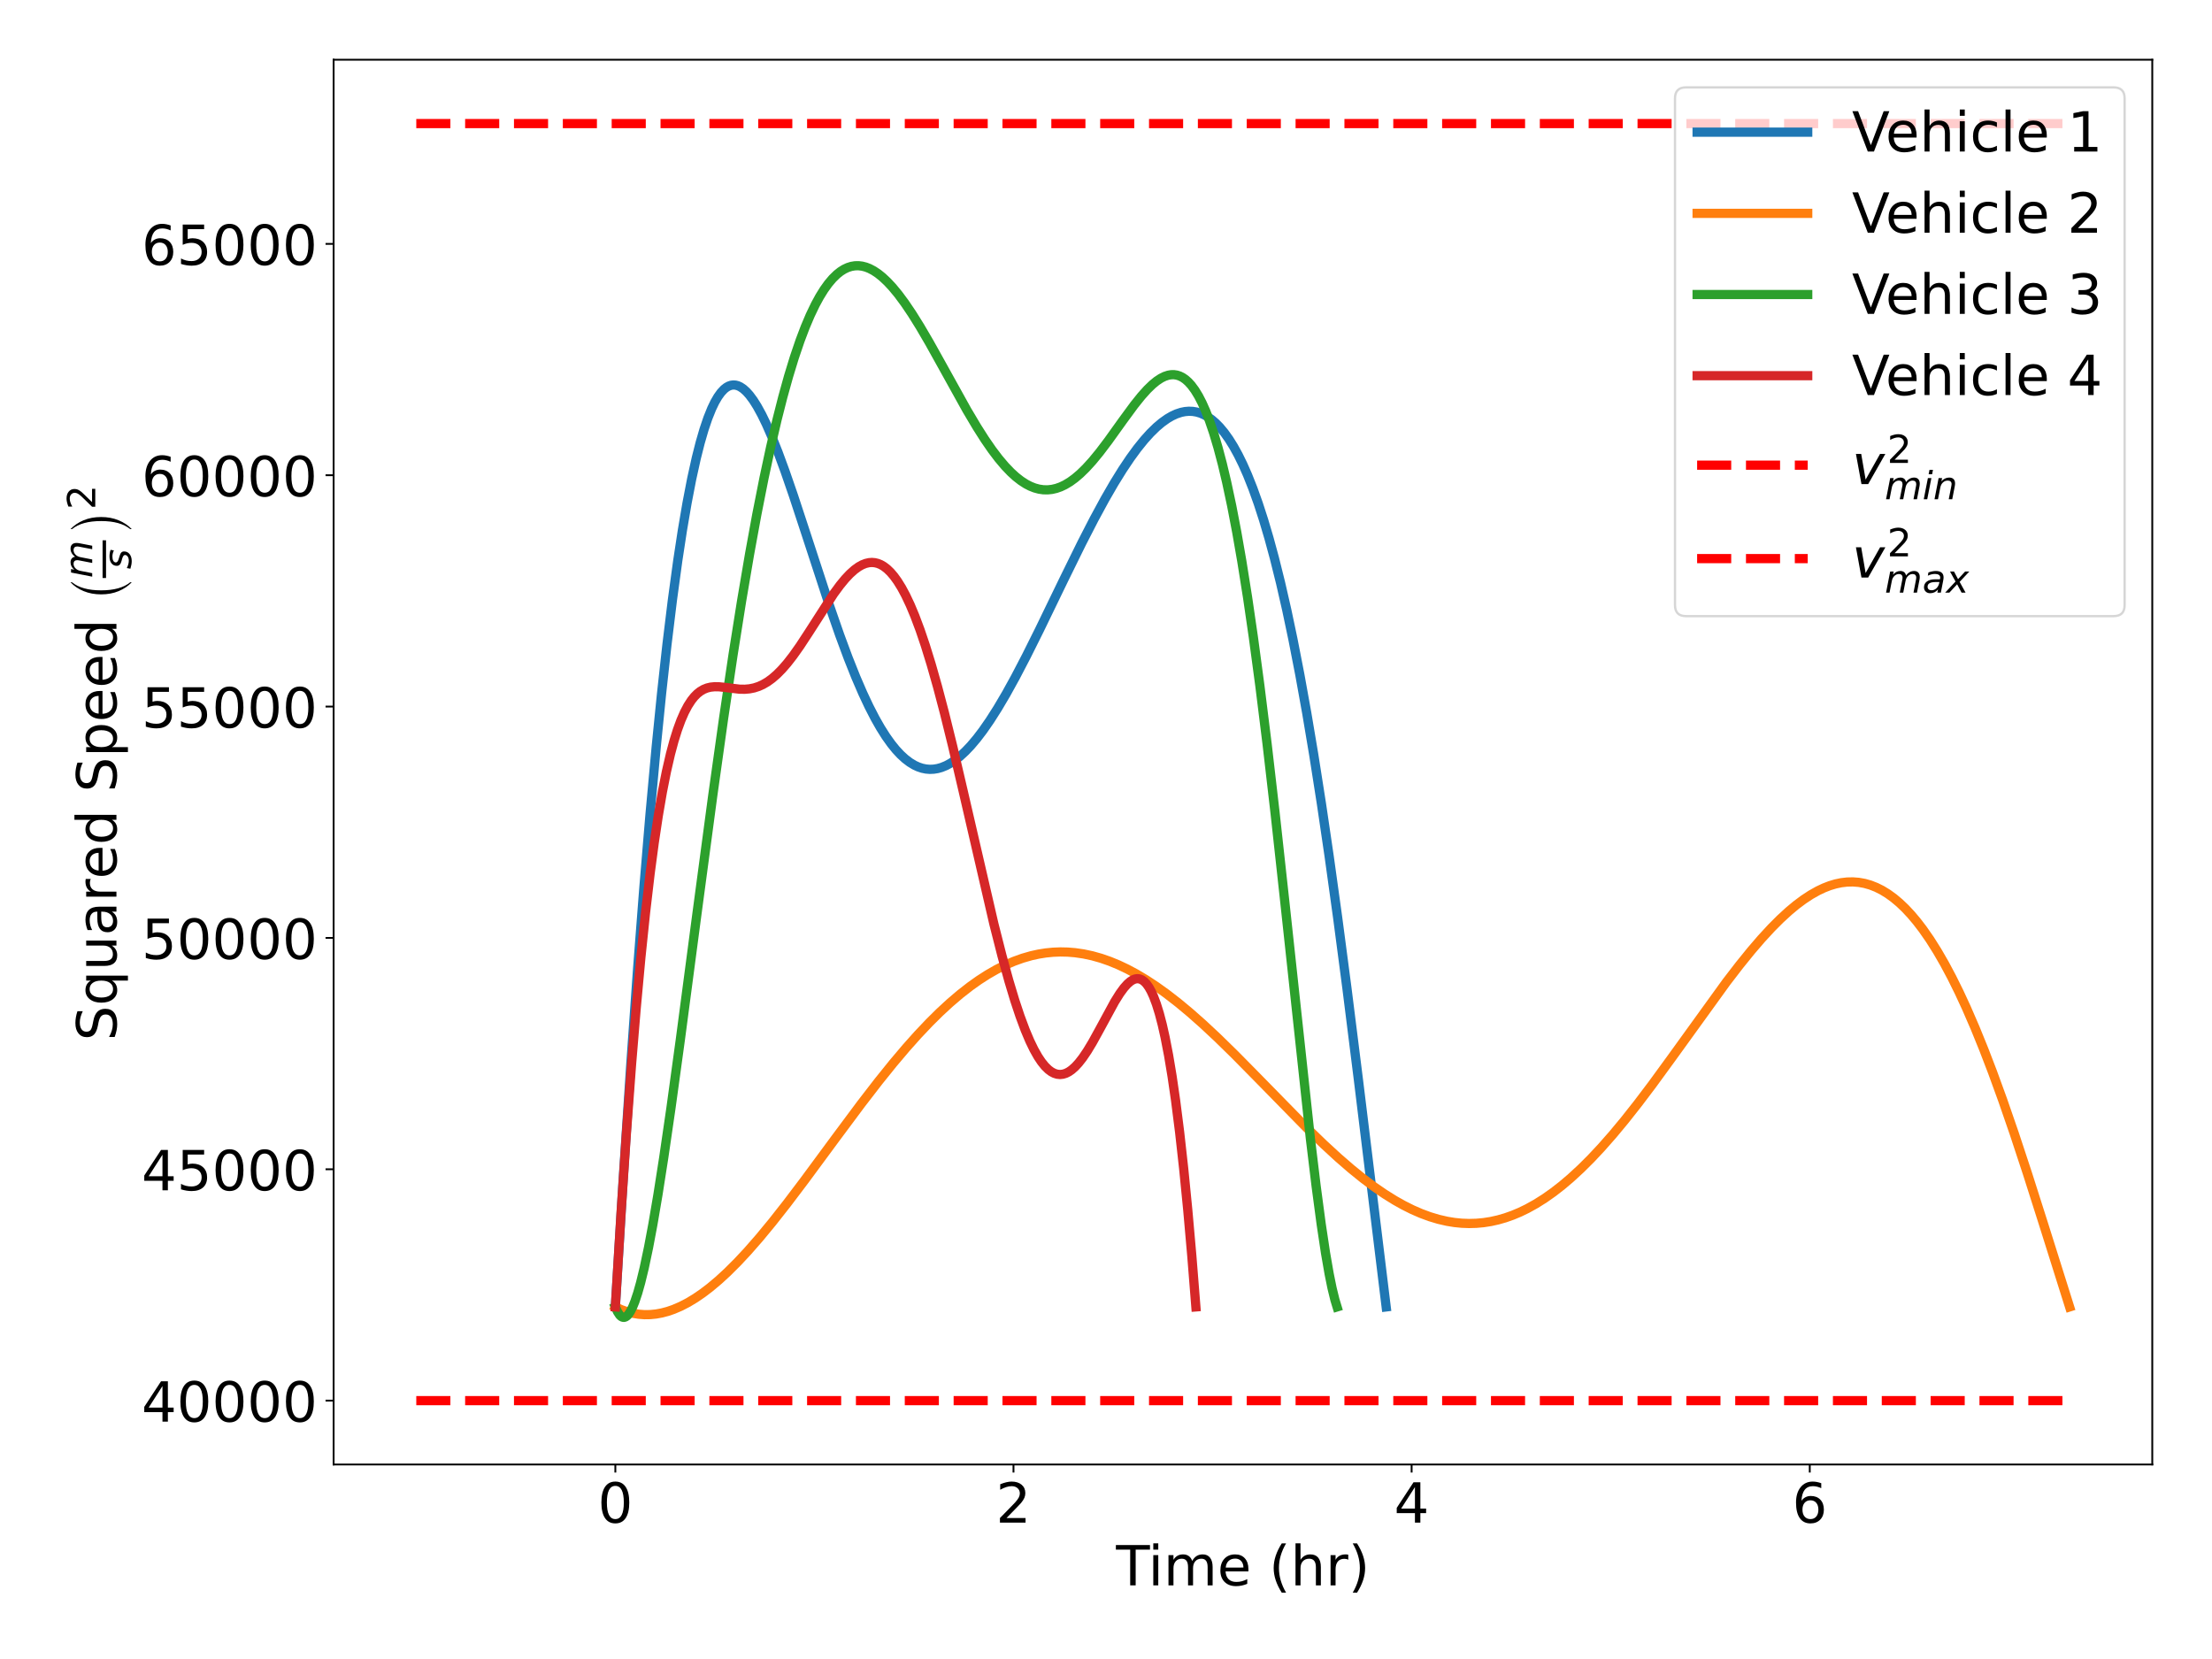 <?xml version="1.0" encoding="utf-8" standalone="no"?>
<!DOCTYPE svg PUBLIC "-//W3C//DTD SVG 1.1//EN"
  "http://www.w3.org/Graphics/SVG/1.1/DTD/svg11.dtd">
<!-- Created with matplotlib (https://matplotlib.org/) -->
<svg height="720pt" version="1.1" viewBox="0 0 959.976 720" width="959.976pt" xmlns="http://www.w3.org/2000/svg" xmlns:xlink="http://www.w3.org/1999/xlink">
 <defs>
  <style type="text/css">
*{stroke-linecap:butt;stroke-linejoin:round;}
  </style>
 </defs>
 <g id="figure_1">
  <g id="patch_1">
   <path d="M 0 720 
L 959.976 720 
L 959.976 0 
L 0 0 
z
" style="fill:#ffffff;"/>
  </g>
  <g id="axes_1">
   <g id="patch_2">
    <path d="M 144.784 635.56 
L 934.056 635.56 
L 934.056 25.92 
L 144.784 25.92 
z
" style="fill:#ffffff;"/>
   </g>
   <g id="matplotlib.axis_1">
    <g id="xtick_1">
     <g id="line2d_1">
      <defs>
       <path d="M 0 0 
L 0 3.5 
" id="m39a3480688" style="stroke:#000000;stroke-width:0.8;"/>
      </defs>
      <g>
       <use style="stroke:#000000;stroke-width:0.8;" x="267.053" xlink:href="#m39a3480688" y="635.56"/>
      </g>
     </g>
     <g id="text_1">
      <!-- 0 -->
      <defs>
       <path d="M 31.781 66.406 
Q 24.172 66.406 20.328 58.906 
Q 16.5 51.422 16.5 36.375 
Q 16.5 21.391 20.328 13.891 
Q 24.172 6.391 31.781 6.391 
Q 39.453 6.391 43.281 13.891 
Q 47.125 21.391 47.125 36.375 
Q 47.125 51.422 43.281 58.906 
Q 39.453 66.406 31.781 66.406 
z
M 31.781 74.219 
Q 44.047 74.219 50.516 64.516 
Q 56.984 54.828 56.984 36.375 
Q 56.984 17.969 50.516 8.266 
Q 44.047 -1.422 31.781 -1.422 
Q 19.531 -1.422 13.062 8.266 
Q 6.594 17.969 6.594 36.375 
Q 6.594 54.828 13.062 64.516 
Q 19.531 74.219 31.781 74.219 
z
" id="DejaVuSans-48"/>
      </defs>
      <g transform="translate(259.418 660.796)scale(0.24 -0.24)">
       <use xlink:href="#DejaVuSans-48"/>
      </g>
     </g>
    </g>
    <g id="xtick_2">
     <g id="line2d_2">
      <g>
       <use style="stroke:#000000;stroke-width:0.8;" x="439.838" xlink:href="#m39a3480688" y="635.56"/>
      </g>
     </g>
     <g id="text_2">
      <!-- 2 -->
      <defs>
       <path d="M 19.188 8.297 
L 53.609 8.297 
L 53.609 0 
L 7.328 0 
L 7.328 8.297 
Q 12.938 14.109 22.625 23.891 
Q 32.328 33.688 34.812 36.531 
Q 39.547 41.844 41.422 45.531 
Q 43.312 49.219 43.312 52.781 
Q 43.312 58.594 39.234 62.25 
Q 35.156 65.922 28.609 65.922 
Q 23.969 65.922 18.812 64.312 
Q 13.672 62.703 7.812 59.422 
L 7.812 69.391 
Q 13.766 71.781 18.938 73 
Q 24.125 74.219 28.422 74.219 
Q 39.75 74.219 46.484 68.547 
Q 53.219 62.891 53.219 53.422 
Q 53.219 48.922 51.531 44.891 
Q 49.859 40.875 45.406 35.406 
Q 44.188 33.984 37.641 27.219 
Q 31.109 20.453 19.188 8.297 
z
" id="DejaVuSans-50"/>
      </defs>
      <g transform="translate(432.203 660.796)scale(0.24 -0.24)">
       <use xlink:href="#DejaVuSans-50"/>
      </g>
     </g>
    </g>
    <g id="xtick_3">
     <g id="line2d_3">
      <g>
       <use style="stroke:#000000;stroke-width:0.8;" x="612.624" xlink:href="#m39a3480688" y="635.56"/>
      </g>
     </g>
     <g id="text_3">
      <!-- 4 -->
      <defs>
       <path d="M 37.797 64.312 
L 12.891 25.391 
L 37.797 25.391 
z
M 35.203 72.906 
L 47.609 72.906 
L 47.609 25.391 
L 58.016 25.391 
L 58.016 17.188 
L 47.609 17.188 
L 47.609 0 
L 37.797 0 
L 37.797 17.188 
L 4.891 17.188 
L 4.891 26.703 
z
" id="DejaVuSans-52"/>
      </defs>
      <g transform="translate(604.989 660.796)scale(0.24 -0.24)">
       <use xlink:href="#DejaVuSans-52"/>
      </g>
     </g>
    </g>
    <g id="xtick_4">
     <g id="line2d_4">
      <g>
       <use style="stroke:#000000;stroke-width:0.8;" x="785.41" xlink:href="#m39a3480688" y="635.56"/>
      </g>
     </g>
     <g id="text_4">
      <!-- 6 -->
      <defs>
       <path d="M 33.016 40.375 
Q 26.375 40.375 22.484 35.828 
Q 18.609 31.297 18.609 23.391 
Q 18.609 15.531 22.484 10.953 
Q 26.375 6.391 33.016 6.391 
Q 39.656 6.391 43.531 10.953 
Q 47.406 15.531 47.406 23.391 
Q 47.406 31.297 43.531 35.828 
Q 39.656 40.375 33.016 40.375 
z
M 52.594 71.297 
L 52.594 62.312 
Q 48.875 64.062 45.094 64.984 
Q 41.312 65.922 37.594 65.922 
Q 27.828 65.922 22.672 59.328 
Q 17.531 52.734 16.797 39.406 
Q 19.672 43.656 24.016 45.922 
Q 28.375 48.188 33.594 48.188 
Q 44.578 48.188 50.953 41.516 
Q 57.328 34.859 57.328 23.391 
Q 57.328 12.156 50.688 5.359 
Q 44.047 -1.422 33.016 -1.422 
Q 20.359 -1.422 13.672 8.266 
Q 6.984 17.969 6.984 36.375 
Q 6.984 53.656 15.188 63.938 
Q 23.391 74.219 37.203 74.219 
Q 40.922 74.219 44.703 73.484 
Q 48.484 72.75 52.594 71.297 
z
" id="DejaVuSans-54"/>
      </defs>
      <g transform="translate(777.775 660.796)scale(0.24 -0.24)">
       <use xlink:href="#DejaVuSans-54"/>
      </g>
     </g>
    </g>
    <g id="text_5">
     <!-- Time (hr) -->
     <defs>
      <path d="M -0.297 72.906 
L 61.375 72.906 
L 61.375 64.594 
L 35.5 64.594 
L 35.5 0 
L 25.594 0 
L 25.594 64.594 
L -0.297 64.594 
z
" id="DejaVuSans-84"/>
      <path d="M 9.422 54.688 
L 18.406 54.688 
L 18.406 0 
L 9.422 0 
z
M 9.422 75.984 
L 18.406 75.984 
L 18.406 64.594 
L 9.422 64.594 
z
" id="DejaVuSans-105"/>
      <path d="M 52 44.188 
Q 55.375 50.25 60.062 53.125 
Q 64.75 56 71.094 56 
Q 79.641 56 84.281 50.016 
Q 88.922 44.047 88.922 33.016 
L 88.922 0 
L 79.891 0 
L 79.891 32.719 
Q 79.891 40.578 77.094 44.375 
Q 74.312 48.188 68.609 48.188 
Q 61.625 48.188 57.562 43.547 
Q 53.516 38.922 53.516 30.906 
L 53.516 0 
L 44.484 0 
L 44.484 32.719 
Q 44.484 40.625 41.703 44.406 
Q 38.922 48.188 33.109 48.188 
Q 26.219 48.188 22.156 43.531 
Q 18.109 38.875 18.109 30.906 
L 18.109 0 
L 9.078 0 
L 9.078 54.688 
L 18.109 54.688 
L 18.109 46.188 
Q 21.188 51.219 25.484 53.609 
Q 29.781 56 35.688 56 
Q 41.656 56 45.828 52.969 
Q 50 49.953 52 44.188 
z
" id="DejaVuSans-109"/>
      <path d="M 56.203 29.594 
L 56.203 25.203 
L 14.891 25.203 
Q 15.484 15.922 20.484 11.062 
Q 25.484 6.203 34.422 6.203 
Q 39.594 6.203 44.453 7.469 
Q 49.312 8.734 54.109 11.281 
L 54.109 2.781 
Q 49.266 0.734 44.188 -0.344 
Q 39.109 -1.422 33.891 -1.422 
Q 20.797 -1.422 13.156 6.188 
Q 5.516 13.812 5.516 26.812 
Q 5.516 40.234 12.766 48.109 
Q 20.016 56 32.328 56 
Q 43.359 56 49.781 48.891 
Q 56.203 41.797 56.203 29.594 
z
M 47.219 32.234 
Q 47.125 39.594 43.094 43.984 
Q 39.062 48.391 32.422 48.391 
Q 24.906 48.391 20.391 44.141 
Q 15.875 39.891 15.188 32.172 
z
" id="DejaVuSans-101"/>
      <path id="DejaVuSans-32"/>
      <path d="M 31 75.875 
Q 24.469 64.656 21.281 53.656 
Q 18.109 42.672 18.109 31.391 
Q 18.109 20.125 21.312 9.062 
Q 24.516 -2 31 -13.188 
L 23.188 -13.188 
Q 15.875 -1.703 12.234 9.375 
Q 8.594 20.453 8.594 31.391 
Q 8.594 42.281 12.203 53.312 
Q 15.828 64.359 23.188 75.875 
z
" id="DejaVuSans-40"/>
      <path d="M 54.891 33.016 
L 54.891 0 
L 45.906 0 
L 45.906 32.719 
Q 45.906 40.484 42.875 44.328 
Q 39.844 48.188 33.797 48.188 
Q 26.516 48.188 22.312 43.547 
Q 18.109 38.922 18.109 30.906 
L 18.109 0 
L 9.078 0 
L 9.078 75.984 
L 18.109 75.984 
L 18.109 46.188 
Q 21.344 51.125 25.703 53.562 
Q 30.078 56 35.797 56 
Q 45.219 56 50.047 50.172 
Q 54.891 44.344 54.891 33.016 
z
" id="DejaVuSans-104"/>
      <path d="M 41.109 46.297 
Q 39.594 47.172 37.812 47.578 
Q 36.031 48 33.891 48 
Q 26.266 48 22.188 43.047 
Q 18.109 38.094 18.109 28.812 
L 18.109 0 
L 9.078 0 
L 9.078 54.688 
L 18.109 54.688 
L 18.109 46.188 
Q 20.953 51.172 25.484 53.578 
Q 30.031 56 36.531 56 
Q 37.453 56 38.578 55.875 
Q 39.703 55.766 41.062 55.516 
z
" id="DejaVuSans-114"/>
      <path d="M 8.016 75.875 
L 15.828 75.875 
Q 23.141 64.359 26.781 53.312 
Q 30.422 42.281 30.422 31.391 
Q 30.422 20.453 26.781 9.375 
Q 23.141 -1.703 15.828 -13.188 
L 8.016 -13.188 
Q 14.5 -2 17.703 9.062 
Q 20.906 20.125 20.906 31.391 
Q 20.906 42.672 17.703 53.656 
Q 14.5 64.656 8.016 75.875 
z
" id="DejaVuSans-41"/>
     </defs>
     <g transform="translate(484.344 688.024)scale(0.24 -0.24)">
      <use xlink:href="#DejaVuSans-84"/>
      <use x="57.959" xlink:href="#DejaVuSans-105"/>
      <use x="85.742" xlink:href="#DejaVuSans-109"/>
      <use x="183.154" xlink:href="#DejaVuSans-101"/>
      <use x="244.678" xlink:href="#DejaVuSans-32"/>
      <use x="276.465" xlink:href="#DejaVuSans-40"/>
      <use x="315.479" xlink:href="#DejaVuSans-104"/>
      <use x="378.857" xlink:href="#DejaVuSans-114"/>
      <use x="419.971" xlink:href="#DejaVuSans-41"/>
     </g>
    </g>
   </g>
   <g id="matplotlib.axis_2">
    <g id="ytick_1">
     <g id="line2d_5">
      <defs>
       <path d="M 0 0 
L -3.5 0 
" id="m8c612e63c2" style="stroke:#000000;stroke-width:0.8;"/>
      </defs>
      <g>
       <use style="stroke:#000000;stroke-width:0.8;" x="144.784" xlink:href="#m8c612e63c2" y="607.849"/>
      </g>
     </g>
     <g id="text_6">
      <!-- 40000 -->
      <g transform="translate(61.434 616.967)scale(0.24 -0.24)">
       <use xlink:href="#DejaVuSans-52"/>
       <use x="63.623" xlink:href="#DejaVuSans-48"/>
       <use x="127.246" xlink:href="#DejaVuSans-48"/>
       <use x="190.869" xlink:href="#DejaVuSans-48"/>
       <use x="254.492" xlink:href="#DejaVuSans-48"/>
      </g>
     </g>
    </g>
    <g id="ytick_2">
     <g id="line2d_6">
      <g>
       <use style="stroke:#000000;stroke-width:0.8;" x="144.784" xlink:href="#m8c612e63c2" y="507.447"/>
      </g>
     </g>
     <g id="text_7">
      <!-- 45000 -->
      <defs>
       <path d="M 10.797 72.906 
L 49.516 72.906 
L 49.516 64.594 
L 19.828 64.594 
L 19.828 46.734 
Q 21.969 47.469 24.109 47.828 
Q 26.266 48.188 28.422 48.188 
Q 40.625 48.188 47.75 41.5 
Q 54.891 34.812 54.891 23.391 
Q 54.891 11.625 47.562 5.094 
Q 40.234 -1.422 26.906 -1.422 
Q 22.312 -1.422 17.547 -0.641 
Q 12.797 0.141 7.719 1.703 
L 7.719 11.625 
Q 12.109 9.234 16.797 8.062 
Q 21.484 6.891 26.703 6.891 
Q 35.156 6.891 40.078 11.328 
Q 45.016 15.766 45.016 23.391 
Q 45.016 31 40.078 35.438 
Q 35.156 39.891 26.703 39.891 
Q 22.75 39.891 18.812 39.016 
Q 14.891 38.141 10.797 36.281 
z
" id="DejaVuSans-53"/>
      </defs>
      <g transform="translate(61.434 516.565)scale(0.24 -0.24)">
       <use xlink:href="#DejaVuSans-52"/>
       <use x="63.623" xlink:href="#DejaVuSans-53"/>
       <use x="127.246" xlink:href="#DejaVuSans-48"/>
       <use x="190.869" xlink:href="#DejaVuSans-48"/>
       <use x="254.492" xlink:href="#DejaVuSans-48"/>
      </g>
     </g>
    </g>
    <g id="ytick_3">
     <g id="line2d_7">
      <g>
       <use style="stroke:#000000;stroke-width:0.8;" x="144.784" xlink:href="#m8c612e63c2" y="407.045"/>
      </g>
     </g>
     <g id="text_8">
      <!-- 50000 -->
      <g transform="translate(61.434 416.164)scale(0.24 -0.24)">
       <use xlink:href="#DejaVuSans-53"/>
       <use x="63.623" xlink:href="#DejaVuSans-48"/>
       <use x="127.246" xlink:href="#DejaVuSans-48"/>
       <use x="190.869" xlink:href="#DejaVuSans-48"/>
       <use x="254.492" xlink:href="#DejaVuSans-48"/>
      </g>
     </g>
    </g>
    <g id="ytick_4">
     <g id="line2d_8">
      <g>
       <use style="stroke:#000000;stroke-width:0.8;" x="144.784" xlink:href="#m8c612e63c2" y="306.644"/>
      </g>
     </g>
     <g id="text_9">
      <!-- 55000 -->
      <g transform="translate(61.434 315.762)scale(0.24 -0.24)">
       <use xlink:href="#DejaVuSans-53"/>
       <use x="63.623" xlink:href="#DejaVuSans-53"/>
       <use x="127.246" xlink:href="#DejaVuSans-48"/>
       <use x="190.869" xlink:href="#DejaVuSans-48"/>
       <use x="254.492" xlink:href="#DejaVuSans-48"/>
      </g>
     </g>
    </g>
    <g id="ytick_5">
     <g id="line2d_9">
      <g>
       <use style="stroke:#000000;stroke-width:0.8;" x="144.784" xlink:href="#m8c612e63c2" y="206.242"/>
      </g>
     </g>
     <g id="text_10">
      <!-- 60000 -->
      <g transform="translate(61.434 215.36)scale(0.24 -0.24)">
       <use xlink:href="#DejaVuSans-54"/>
       <use x="63.623" xlink:href="#DejaVuSans-48"/>
       <use x="127.246" xlink:href="#DejaVuSans-48"/>
       <use x="190.869" xlink:href="#DejaVuSans-48"/>
       <use x="254.492" xlink:href="#DejaVuSans-48"/>
      </g>
     </g>
    </g>
    <g id="ytick_6">
     <g id="line2d_10">
      <g>
       <use style="stroke:#000000;stroke-width:0.8;" x="144.784" xlink:href="#m8c612e63c2" y="105.84"/>
      </g>
     </g>
     <g id="text_11">
      <!-- 65000 -->
      <g transform="translate(61.434 114.958)scale(0.24 -0.24)">
       <use xlink:href="#DejaVuSans-54"/>
       <use x="63.623" xlink:href="#DejaVuSans-53"/>
       <use x="127.246" xlink:href="#DejaVuSans-48"/>
       <use x="190.869" xlink:href="#DejaVuSans-48"/>
       <use x="254.492" xlink:href="#DejaVuSans-48"/>
      </g>
     </g>
    </g>
    <g id="text_12">
     <!-- Squared Speed $\left(\frac{m}{s}\right)^2$ -->
     <defs>
      <path d="M 53.516 70.516 
L 53.516 60.891 
Q 47.906 63.578 42.922 64.891 
Q 37.938 66.219 33.297 66.219 
Q 25.25 66.219 20.875 63.094 
Q 16.5 59.969 16.5 54.203 
Q 16.5 49.359 19.406 46.891 
Q 22.312 44.438 30.422 42.922 
L 36.375 41.703 
Q 47.406 39.594 52.656 34.297 
Q 57.906 29 57.906 20.125 
Q 57.906 9.516 50.797 4.047 
Q 43.703 -1.422 29.984 -1.422 
Q 24.812 -1.422 18.969 -0.25 
Q 13.141 0.922 6.891 3.219 
L 6.891 13.375 
Q 12.891 10.016 18.656 8.297 
Q 24.422 6.594 29.984 6.594 
Q 38.422 6.594 43.016 9.906 
Q 47.609 13.234 47.609 19.391 
Q 47.609 24.75 44.312 27.781 
Q 41.016 30.812 33.5 32.328 
L 27.484 33.5 
Q 16.453 35.688 11.516 40.375 
Q 6.594 45.062 6.594 53.422 
Q 6.594 63.094 13.406 68.656 
Q 20.219 74.219 32.172 74.219 
Q 37.312 74.219 42.625 73.281 
Q 47.953 72.359 53.516 70.516 
z
" id="DejaVuSans-83"/>
      <path d="M 14.797 27.297 
Q 14.797 17.391 18.875 11.75 
Q 22.953 6.109 30.078 6.109 
Q 37.203 6.109 41.297 11.75 
Q 45.406 17.391 45.406 27.297 
Q 45.406 37.203 41.297 42.844 
Q 37.203 48.484 30.078 48.484 
Q 22.953 48.484 18.875 42.844 
Q 14.797 37.203 14.797 27.297 
z
M 45.406 8.203 
Q 42.578 3.328 38.25 0.953 
Q 33.938 -1.422 27.875 -1.422 
Q 17.969 -1.422 11.734 6.484 
Q 5.516 14.406 5.516 27.297 
Q 5.516 40.188 11.734 48.094 
Q 17.969 56 27.875 56 
Q 33.938 56 38.25 53.625 
Q 42.578 51.266 45.406 46.391 
L 45.406 54.688 
L 54.391 54.688 
L 54.391 -20.797 
L 45.406 -20.797 
z
" id="DejaVuSans-113"/>
      <path d="M 8.5 21.578 
L 8.5 54.688 
L 17.484 54.688 
L 17.484 21.922 
Q 17.484 14.156 20.5 10.266 
Q 23.531 6.391 29.594 6.391 
Q 36.859 6.391 41.078 11.031 
Q 45.312 15.672 45.312 23.688 
L 45.312 54.688 
L 54.297 54.688 
L 54.297 0 
L 45.312 0 
L 45.312 8.406 
Q 42.047 3.422 37.719 1 
Q 33.406 -1.422 27.688 -1.422 
Q 18.266 -1.422 13.375 4.438 
Q 8.5 10.297 8.5 21.578 
z
M 31.109 56 
z
" id="DejaVuSans-117"/>
      <path d="M 34.281 27.484 
Q 23.391 27.484 19.188 25 
Q 14.984 22.516 14.984 16.5 
Q 14.984 11.719 18.141 8.906 
Q 21.297 6.109 26.703 6.109 
Q 34.188 6.109 38.703 11.406 
Q 43.219 16.703 43.219 25.484 
L 43.219 27.484 
z
M 52.203 31.203 
L 52.203 0 
L 43.219 0 
L 43.219 8.297 
Q 40.141 3.328 35.547 0.953 
Q 30.953 -1.422 24.312 -1.422 
Q 15.922 -1.422 10.953 3.297 
Q 6 8.016 6 15.922 
Q 6 25.141 12.172 29.828 
Q 18.359 34.516 30.609 34.516 
L 43.219 34.516 
L 43.219 35.406 
Q 43.219 41.609 39.141 45 
Q 35.062 48.391 27.688 48.391 
Q 23 48.391 18.547 47.266 
Q 14.109 46.141 10.016 43.891 
L 10.016 52.203 
Q 14.938 54.109 19.578 55.047 
Q 24.219 56 28.609 56 
Q 40.484 56 46.344 49.844 
Q 52.203 43.703 52.203 31.203 
z
" id="DejaVuSans-97"/>
      <path d="M 45.406 46.391 
L 45.406 75.984 
L 54.391 75.984 
L 54.391 0 
L 45.406 0 
L 45.406 8.203 
Q 42.578 3.328 38.25 0.953 
Q 33.938 -1.422 27.875 -1.422 
Q 17.969 -1.422 11.734 6.484 
Q 5.516 14.406 5.516 27.297 
Q 5.516 40.188 11.734 48.094 
Q 17.969 56 27.875 56 
Q 33.938 56 38.25 53.625 
Q 42.578 51.266 45.406 46.391 
z
M 14.797 27.297 
Q 14.797 17.391 18.875 11.75 
Q 22.953 6.109 30.078 6.109 
Q 37.203 6.109 41.297 11.75 
Q 45.406 17.391 45.406 27.297 
Q 45.406 37.203 41.297 42.844 
Q 37.203 48.484 30.078 48.484 
Q 22.953 48.484 18.875 42.844 
Q 14.797 37.203 14.797 27.297 
z
" id="DejaVuSans-100"/>
      <path d="M 18.109 8.203 
L 18.109 -20.797 
L 9.078 -20.797 
L 9.078 54.688 
L 18.109 54.688 
L 18.109 46.391 
Q 20.953 51.266 25.266 53.625 
Q 29.594 56 35.594 56 
Q 45.562 56 51.781 48.094 
Q 58.016 40.188 58.016 27.297 
Q 58.016 14.406 51.781 6.484 
Q 45.562 -1.422 35.594 -1.422 
Q 29.594 -1.422 25.266 0.953 
Q 20.953 3.328 18.109 8.203 
z
M 48.688 27.297 
Q 48.688 37.203 44.609 42.844 
Q 40.531 48.484 33.406 48.484 
Q 26.266 48.484 22.188 42.844 
Q 18.109 37.203 18.109 27.297 
Q 18.109 17.391 22.188 11.75 
Q 26.266 6.109 33.406 6.109 
Q 40.531 6.109 44.609 11.75 
Q 48.688 17.391 48.688 27.297 
z
" id="DejaVuSans-112"/>
      <path d="M 38.203 -13.406 
L 38.203 -16.406 
Q 27 -5.797 20.453 9.844 
Q 13.906 25.5 13.906 45.094 
Q 13.906 64.406 20.453 80.25 
Q 27 96.094 38.203 106.594 
L 38.203 103.594 
Q 22 83.797 22 45.094 
Q 22 6.406 38.203 -13.406 
z
" id="STIXSizeOneSym-Regular-40"/>
      <path d="M 89.797 33.016 
L 83.406 0 
L 74.422 0 
L 80.719 32.719 
Q 81.109 34.812 81.297 36.328 
Q 81.5 37.844 81.5 38.922 
Q 81.5 43.312 79.047 45.75 
Q 76.609 48.188 72.219 48.188 
Q 65.672 48.188 60.547 43.281 
Q 55.422 38.375 53.906 30.516 
L 47.906 0 
L 38.922 0 
L 45.312 32.719 
Q 45.703 34.516 45.891 36.047 
Q 46.094 37.594 46.094 38.812 
Q 46.094 43.266 43.656 45.719 
Q 41.219 48.188 36.922 48.188 
Q 30.281 48.188 25.141 43.281 
Q 20.016 38.375 18.5 30.516 
L 12.5 0 
L 3.516 0 
L 14.203 54.688 
L 23.188 54.688 
L 21.484 46.188 
Q 25.141 50.984 30.047 53.484 
Q 34.969 56 40.578 56 
Q 46.531 56 50.359 52.875 
Q 54.203 49.75 54.984 44.188 
Q 59.078 49.953 64.469 52.969 
Q 69.875 56 75.875 56 
Q 82.906 56 86.734 51.953 
Q 90.578 47.906 90.578 40.484 
Q 90.578 38.875 90.375 36.938 
Q 90.188 35.016 89.797 33.016 
z
" id="DejaVuSans-Oblique-109"/>
      <path d="M 50 53.078 
L 48.297 44.578 
Q 44.734 46.531 40.766 47.5 
Q 36.812 48.484 32.625 48.484 
Q 25.531 48.484 21.453 46.062 
Q 17.391 43.656 17.391 39.5 
Q 17.391 34.672 26.859 32.078 
Q 27.594 31.891 27.938 31.781 
L 30.812 30.906 
Q 39.797 28.422 42.797 25.688 
Q 45.797 22.953 45.797 18.219 
Q 45.797 9.516 38.891 4.047 
Q 31.984 -1.422 20.797 -1.422 
Q 16.453 -1.422 11.672 -0.578 
Q 6.891 0.25 1.125 2 
L 2.875 11.281 
Q 7.812 8.734 12.594 7.422 
Q 17.391 6.109 21.781 6.109 
Q 28.375 6.109 32.5 8.938 
Q 36.625 11.766 36.625 16.109 
Q 36.625 20.797 25.781 23.688 
L 24.859 23.922 
L 21.781 24.703 
Q 14.938 26.516 11.766 29.469 
Q 8.594 32.422 8.594 37.016 
Q 8.594 45.75 15.156 50.875 
Q 21.734 56 33.016 56 
Q 37.453 56 41.672 55.266 
Q 45.906 54.547 50 53.078 
z
" id="DejaVuSans-Oblique-115"/>
      <path d="M 8.594 103.594 
L 8.594 106.594 
Q 19.797 96 26.344 80.344 
Q 32.906 64.703 32.906 45.094 
Q 32.906 25.797 26.344 9.938 
Q 19.797 -5.906 8.594 -16.406 
L 8.594 -13.406 
Q 24.797 6.406 24.797 45.094 
Q 24.797 83.797 8.594 103.594 
z
" id="STIXSizeOneSym-Regular-41"/>
     </defs>
     <g transform="translate(50.714 451.7)rotate(-90)scale(0.24 -0.24)">
      <use transform="translate(0 0.766)" xlink:href="#DejaVuSans-83"/>
      <use transform="translate(63.477 0.766)" xlink:href="#DejaVuSans-113"/>
      <use transform="translate(126.953 0.766)" xlink:href="#DejaVuSans-117"/>
      <use transform="translate(190.332 0.766)" xlink:href="#DejaVuSans-97"/>
      <use transform="translate(251.611 0.766)" xlink:href="#DejaVuSans-114"/>
      <use transform="translate(292.725 0.766)" xlink:href="#DejaVuSans-101"/>
      <use transform="translate(354.248 0.766)" xlink:href="#DejaVuSans-100"/>
      <use transform="translate(417.725 0.766)" xlink:href="#DejaVuSans-32"/>
      <use transform="translate(449.512 0.766)" xlink:href="#DejaVuSans-83"/>
      <use transform="translate(512.988 0.766)" xlink:href="#DejaVuSans-112"/>
      <use transform="translate(576.465 0.766)" xlink:href="#DejaVuSans-101"/>
      <use transform="translate(637.988 0.766)" xlink:href="#DejaVuSans-101"/>
      <use transform="translate(699.512 0.766)" xlink:href="#DejaVuSans-100"/>
      <use transform="translate(762.988 0.766)" xlink:href="#DejaVuSans-32"/>
      <use transform="translate(794.775 -12.133)scale(0.9)" xlink:href="#STIXSizeOneSym-Regular-40"/>
      <use transform="translate(836.873 44.562)scale(0.7)" xlink:href="#DejaVuSans-Oblique-109"/>
      <use transform="translate(852.873 -25.887)scale(0.7)" xlink:href="#DejaVuSans-Oblique-115"/>
      <use transform="translate(917.562 -12.133)scale(0.9)" xlink:href="#STIXSizeOneSym-Regular-41"/>
      <use transform="translate(960.617 39.047)scale(0.7)" xlink:href="#DejaVuSans-50"/>
      <path d="M 836.873 19.562 
L 836.873 25.812 
L 905.062 25.812 
L 905.062 19.562 
L 836.873 19.562 
z
"/>
     </g>
    </g>
   </g>
   <g id="line2d_11">
    <path clip-path="url(#p40b096b141)" d="M 267.053 567.186 
L 270.398 512.772 
L 273.743 462.112 
L 276.754 419.942 
L 279.43 385.287 
L 282.106 353.349 
L 284.783 324.151 
L 287.124 300.846 
L 289.466 279.617 
L 291.808 260.433 
L 294.149 243.254 
L 296.157 230.086 
L 298.164 218.315 
L 300.171 207.902 
L 302.178 198.801 
L 303.851 192.185 
L 305.523 186.418 
L 307.196 181.471 
L 308.869 177.312 
L 310.207 174.531 
L 311.545 172.218 
L 312.883 170.355 
L 314.221 168.926 
L 315.225 168.129 
L 316.228 167.559 
L 317.232 167.209 
L 318.236 167.072 
L 319.239 167.14 
L 320.243 167.406 
L 321.246 167.863 
L 322.584 168.756 
L 323.922 169.959 
L 325.261 171.455 
L 326.933 173.709 
L 328.606 176.362 
L 330.613 180.026 
L 332.62 184.162 
L 334.962 189.515 
L 337.638 196.228 
L 340.649 204.398 
L 344.329 215.051 
L 349.681 231.331 
L 360.051 263.043 
L 364.4 275.558 
L 368.08 285.495 
L 371.425 293.895 
L 374.436 300.872 
L 377.112 306.57 
L 379.789 311.766 
L 382.13 315.883 
L 384.472 319.586 
L 386.814 322.868 
L 388.821 325.342 
L 390.828 327.5 
L 392.835 329.34 
L 394.842 330.865 
L 396.85 332.075 
L 398.522 332.846 
L 400.195 333.402 
L 401.867 333.746 
L 403.54 333.882 
L 405.213 333.814 
L 406.885 333.544 
L 408.558 333.078 
L 410.565 332.265 
L 412.572 331.186 
L 414.58 329.847 
L 416.587 328.26 
L 418.928 326.108 
L 421.27 323.648 
L 423.946 320.483 
L 426.623 316.966 
L 429.633 312.624 
L 432.979 307.367 
L 436.658 301.124 
L 440.673 293.848 
L 445.356 284.87 
L 451.043 273.466 
L 461.748 251.366 
L 469.442 235.724 
L 474.795 225.308 
L 479.478 216.672 
L 483.492 209.721 
L 487.172 203.781 
L 490.517 198.791 
L 493.528 194.67 
L 496.539 190.936 
L 499.215 187.966 
L 501.891 185.352 
L 504.233 183.376 
L 506.575 181.708 
L 508.582 180.537 
L 510.589 179.616 
L 512.596 178.958 
L 514.269 178.619 
L 515.942 178.477 
L 517.614 178.54 
L 519.287 178.815 
L 520.959 179.31 
L 522.632 180.033 
L 524.305 180.99 
L 525.977 182.19 
L 527.65 183.641 
L 529.323 185.351 
L 531.33 187.756 
L 533.337 190.56 
L 535.344 193.776 
L 537.351 197.419 
L 539.358 201.502 
L 541.366 206.039 
L 543.707 211.925 
L 546.049 218.467 
L 548.391 225.686 
L 550.732 233.6 
L 553.074 242.226 
L 555.75 252.973 
L 558.427 264.686 
L 561.103 277.378 
L 564.114 292.834 
L 567.124 309.537 
L 570.135 327.472 
L 573.48 348.807 
L 576.826 371.558 
L 580.505 398.098 
L 584.52 428.643 
L 589.538 468.658 
L 601.581 567.186 
L 601.581 567.186 
" style="fill:none;stroke:#1f77b4;stroke-linecap:square;stroke-width:4;"/>
   </g>
   <g id="line2d_12">
    <path clip-path="url(#p40b096b141)" d="M 267.053 567.186 
L 269.577 568.35 
L 272.102 569.261 
L 274.626 569.926 
L 277.151 570.352 
L 279.675 570.546 
L 282.2 570.513 
L 284.724 570.261 
L 287.249 569.797 
L 289.773 569.128 
L 292.298 568.261 
L 295.453 566.909 
L 298.609 565.273 
L 301.765 563.367 
L 304.92 561.207 
L 308.076 558.805 
L 311.863 555.626 
L 315.65 552.147 
L 320.067 547.742 
L 324.485 543.003 
L 329.534 537.229 
L 335.214 530.349 
L 341.526 522.323 
L 349.099 512.315 
L 362.353 494.345 
L 373.713 479.084 
L 381.287 469.269 
L 387.598 461.434 
L 393.278 454.718 
L 398.327 449.059 
L 403.376 443.728 
L 407.794 439.355 
L 412.212 435.274 
L 416.63 431.503 
L 421.048 428.055 
L 424.835 425.367 
L 428.621 422.934 
L 432.408 420.761 
L 436.195 418.854 
L 439.982 417.217 
L 443.768 415.853 
L 447.555 414.764 
L 450.711 414.068 
L 453.866 413.563 
L 457.022 413.25 
L 460.178 413.127 
L 463.333 413.194 
L 466.489 413.448 
L 470.276 413.998 
L 474.062 414.81 
L 477.849 415.878 
L 481.636 417.196 
L 485.423 418.758 
L 489.21 420.553 
L 492.996 422.575 
L 497.414 425.206 
L 501.832 428.114 
L 506.25 431.282 
L 511.299 435.195 
L 516.348 439.391 
L 522.028 444.41 
L 528.339 450.301 
L 535.913 457.711 
L 545.38 467.316 
L 566.838 489.214 
L 574.412 496.556 
L 580.723 502.364 
L 586.403 507.286 
L 591.452 511.375 
L 596.501 515.16 
L 600.919 518.196 
L 605.337 520.952 
L 609.124 523.078 
L 612.91 524.972 
L 616.697 526.624 
L 620.484 528.025 
L 624.271 529.163 
L 628.058 530.033 
L 631.213 530.546 
L 634.369 530.863 
L 637.524 530.981 
L 640.68 530.897 
L 643.836 530.61 
L 646.991 530.116 
L 650.147 529.415 
L 653.303 528.508 
L 656.458 527.393 
L 659.614 526.071 
L 662.77 524.545 
L 666.556 522.445 
L 670.343 520.056 
L 674.13 517.385 
L 677.917 514.439 
L 681.703 511.226 
L 686.121 507.153 
L 690.539 502.749 
L 694.957 498.033 
L 700.006 492.292 
L 705.055 486.212 
L 710.735 479.022 
L 717.046 470.674 
L 725.251 459.421 
L 749.234 426.218 
L 754.914 418.835 
L 759.963 412.599 
L 764.381 407.458 
L 768.799 402.663 
L 772.586 398.867 
L 776.372 395.394 
L 779.528 392.77 
L 782.684 390.411 
L 785.839 388.334 
L 788.995 386.558 
L 791.519 385.364 
L 794.044 384.382 
L 796.569 383.62 
L 799.093 383.086 
L 801.618 382.788 
L 804.142 382.734 
L 806.667 382.93 
L 809.191 383.383 
L 811.716 384.1 
L 814.24 385.088 
L 816.765 386.35 
L 819.289 387.893 
L 821.814 389.721 
L 824.338 391.837 
L 826.863 394.245 
L 829.387 396.949 
L 831.912 399.949 
L 834.436 403.246 
L 837.592 407.788 
L 840.747 412.794 
L 843.903 418.263 
L 847.059 424.187 
L 850.214 430.561 
L 853.37 437.372 
L 857.157 446.105 
L 860.943 455.421 
L 864.73 465.286 
L 869.148 477.431 
L 874.197 492.051 
L 879.877 509.273 
L 886.82 531.085 
L 898.18 567.186 
L 898.18 567.186 
" style="fill:none;stroke:#ff7f0e;stroke-linecap:square;stroke-width:4;"/>
   </g>
   <g id="line2d_13">
    <path clip-path="url(#p40b096b141)" d="M 267.053 567.186 
L 267.992 569.282 
L 268.932 570.715 
L 269.558 571.318 
L 270.185 571.652 
L 270.811 571.725 
L 271.438 571.547 
L 272.064 571.128 
L 272.691 570.475 
L 273.63 569.077 
L 274.57 567.204 
L 275.51 564.881 
L 276.763 561.13 
L 278.015 556.688 
L 279.582 550.248 
L 281.461 541.357 
L 283.34 531.355 
L 285.533 518.49 
L 288.038 502.486 
L 291.171 480.971 
L 295.243 451.288 
L 302.447 396.718 
L 309.337 345.177 
L 314.036 311.727 
L 318.108 284.357 
L 321.866 260.669 
L 325.312 240.417 
L 328.444 223.294 
L 331.576 207.441 
L 334.395 194.283 
L 337.214 182.188 
L 339.72 172.33 
L 342.226 163.311 
L 344.731 155.124 
L 347.237 147.758 
L 349.43 141.978 
L 351.622 136.806 
L 353.815 132.232 
L 355.694 128.776 
L 357.573 125.74 
L 359.453 123.115 
L 361.332 120.89 
L 363.211 119.055 
L 364.777 117.815 
L 366.344 116.831 
L 367.91 116.097 
L 369.476 115.605 
L 371.042 115.347 
L 372.608 115.318 
L 374.174 115.507 
L 375.74 115.909 
L 377.306 116.516 
L 379.186 117.501 
L 381.065 118.754 
L 382.944 120.261 
L 385.137 122.32 
L 387.329 124.679 
L 389.835 127.713 
L 392.654 131.512 
L 395.786 136.15 
L 399.232 141.673 
L 403.304 148.634 
L 408.942 158.753 
L 419.591 177.944 
L 423.976 185.333 
L 427.422 190.741 
L 430.554 195.275 
L 433.373 198.993 
L 436.192 202.327 
L 438.697 204.939 
L 440.89 206.935 
L 443.083 208.646 
L 445.275 210.06 
L 447.154 211.03 
L 449.034 211.771 
L 450.913 212.278 
L 452.792 212.551 
L 454.672 212.587 
L 456.551 212.388 
L 458.43 211.954 
L 460.31 211.29 
L 462.189 210.4 
L 464.382 209.085 
L 466.574 207.483 
L 468.767 205.612 
L 471.272 203.167 
L 474.091 200.065 
L 477.224 196.251 
L 480.982 191.285 
L 487.247 182.548 
L 492.258 175.728 
L 495.39 171.828 
L 497.896 169.038 
L 500.089 166.912 
L 501.968 165.371 
L 503.847 164.131 
L 505.413 163.355 
L 506.979 162.838 
L 508.232 162.626 
L 509.485 162.607 
L 510.738 162.792 
L 511.991 163.194 
L 513.244 163.823 
L 514.497 164.691 
L 515.75 165.81 
L 517.003 167.192 
L 518.569 169.305 
L 520.135 171.865 
L 521.701 174.894 
L 523.267 178.41 
L 524.833 182.431 
L 526.712 187.947 
L 528.592 194.241 
L 530.471 201.334 
L 532.35 209.247 
L 534.543 219.531 
L 536.735 230.962 
L 538.928 243.54 
L 541.434 259.308 
L 543.939 276.526 
L 546.758 297.549 
L 549.891 322.797 
L 553.336 352.557 
L 557.408 389.755 
L 568.684 494.094 
L 571.19 514.835 
L 573.382 531.297 
L 575.261 543.79 
L 576.828 552.817 
L 578.08 558.988 
L 579.333 564.107 
L 580.273 567.186 
L 580.273 567.186 
" style="fill:none;stroke:#2ca02c;stroke-linecap:square;stroke-width:4;"/>
   </g>
   <g id="line2d_14">
    <path clip-path="url(#p40b096b141)" d="M 267.053 567.186 
L 269.572 525.698 
L 271.84 491.946 
L 274.107 461.541 
L 276.123 437.252 
L 278.138 415.451 
L 280.154 396.036 
L 282.169 378.888 
L 283.933 365.644 
L 285.696 353.948 
L 287.46 343.702 
L 289.224 334.811 
L 290.987 327.173 
L 292.499 321.547 
L 294.011 316.705 
L 295.522 312.584 
L 297.034 309.121 
L 298.546 306.255 
L 300.057 303.925 
L 301.317 302.353 
L 302.577 301.08 
L 303.836 300.075 
L 305.348 299.18 
L 306.86 298.575 
L 308.371 298.211 
L 310.135 298.032 
L 312.15 298.066 
L 314.922 298.364 
L 320.968 299.094 
L 323.236 299.124 
L 325.251 298.949 
L 327.267 298.548 
L 329.283 297.893 
L 331.046 297.098 
L 333.062 295.925 
L 335.077 294.467 
L 337.093 292.726 
L 339.36 290.442 
L 341.628 287.837 
L 344.147 284.605 
L 347.17 280.334 
L 350.95 274.562 
L 361.783 257.722 
L 364.554 253.952 
L 366.822 251.202 
L 368.837 249.064 
L 370.853 247.259 
L 372.617 245.984 
L 374.128 245.136 
L 375.64 244.532 
L 377.152 244.183 
L 378.411 244.098 
L 379.671 244.205 
L 380.931 244.511 
L 382.19 245.021 
L 383.45 245.741 
L 384.962 246.885 
L 386.473 248.341 
L 387.985 250.112 
L 389.497 252.202 
L 391.26 255.044 
L 393.024 258.318 
L 395.04 262.584 
L 397.055 267.399 
L 399.323 273.451 
L 401.59 280.147 
L 404.109 288.296 
L 406.881 298.047 
L 409.904 309.514 
L 413.431 323.793 
L 417.966 343.168 
L 431.319 400.934 
L 434.846 414.814 
L 437.87 425.783 
L 440.389 434.132 
L 442.657 440.947 
L 444.924 447.038 
L 446.94 451.802 
L 448.703 455.441 
L 450.467 458.571 
L 451.979 460.837 
L 453.49 462.713 
L 455.002 464.197 
L 456.262 465.133 
L 457.521 465.796 
L 458.781 466.19 
L 460.041 466.319 
L 461.3 466.187 
L 462.56 465.801 
L 463.82 465.17 
L 465.08 464.302 
L 466.591 462.966 
L 468.103 461.328 
L 469.866 459.072 
L 471.882 456.093 
L 474.149 452.328 
L 477.173 446.843 
L 483.723 434.778 
L 485.991 431.151 
L 487.754 428.74 
L 489.266 427.045 
L 490.526 425.946 
L 491.533 425.3 
L 492.541 424.884 
L 493.549 424.719 
L 494.557 424.827 
L 495.565 425.229 
L 496.572 425.946 
L 497.58 427.002 
L 498.588 428.416 
L 499.596 430.212 
L 500.603 432.412 
L 501.863 435.761 
L 503.123 439.817 
L 504.383 444.621 
L 505.642 450.214 
L 507.154 458.023 
L 508.666 467.09 
L 510.177 477.48 
L 511.941 491.352 
L 513.704 507.189 
L 515.468 525.067 
L 517.232 545.049 
L 518.995 567.186 
L 518.995 567.186 
" style="fill:none;stroke:#d62728;stroke-linecap:square;stroke-width:4;"/>
   </g>
   <g id="line2d_15">
    <path clip-path="url(#p40b096b141)" d="M 180.66 607.849 
L 898.18 607.849 
" style="fill:none;stroke:#ff0000;stroke-dasharray:14.8,6.4;stroke-dashoffset:0;stroke-width:4;"/>
   </g>
   <g id="line2d_16">
    <path clip-path="url(#p40b096b141)" d="M 180.66 53.631 
L 898.18 53.631 
" style="fill:none;stroke:#ff0000;stroke-dasharray:14.8,6.4;stroke-dashoffset:0;stroke-width:4;"/>
   </g>
   <g id="patch_3">
    <path d="M 144.784 635.56 
L 144.784 25.92 
" style="fill:none;stroke:#000000;stroke-linecap:square;stroke-linejoin:miter;stroke-width:0.8;"/>
   </g>
   <g id="patch_4">
    <path d="M 934.056 635.56 
L 934.056 25.92 
" style="fill:none;stroke:#000000;stroke-linecap:square;stroke-linejoin:miter;stroke-width:0.8;"/>
   </g>
   <g id="patch_5">
    <path d="M 144.784 635.56 
L 934.056 635.56 
" style="fill:none;stroke:#000000;stroke-linecap:square;stroke-linejoin:miter;stroke-width:0.8;"/>
   </g>
   <g id="patch_6">
    <path d="M 144.784 25.92 
L 934.056 25.92 
" style="fill:none;stroke:#000000;stroke-linecap:square;stroke-linejoin:miter;stroke-width:0.8;"/>
   </g>
   <g id="legend_1">
    <g id="patch_7">
     <path d="M 731.725 267.39 
L 917.256 267.39 
Q 922.056 267.39 922.056 262.59 
L 922.056 42.72 
Q 922.056 37.92 917.256 37.92 
L 731.725 37.92 
Q 726.925 37.92 726.925 42.72 
L 726.925 262.59 
Q 726.925 267.39 731.725 267.39 
z
" style="fill:#ffffff;opacity:0.8;stroke:#cccccc;stroke-linejoin:miter;"/>
    </g>
    <g id="line2d_17">
     <path d="M 736.525 57.356 
L 784.525 57.356 
" style="fill:none;stroke:#1f77b4;stroke-linecap:square;stroke-width:4;"/>
    </g>
    <g id="line2d_18"/>
    <g id="text_13">
     <!-- Vehicle 1 -->
     <defs>
      <path d="M 28.609 0 
L 0.781 72.906 
L 11.078 72.906 
L 34.188 11.531 
L 57.328 72.906 
L 67.578 72.906 
L 39.797 0 
z
" id="DejaVuSans-86"/>
      <path d="M 48.781 52.594 
L 48.781 44.188 
Q 44.969 46.297 41.141 47.344 
Q 37.312 48.391 33.406 48.391 
Q 24.656 48.391 19.812 42.844 
Q 14.984 37.312 14.984 27.297 
Q 14.984 17.281 19.812 11.734 
Q 24.656 6.203 33.406 6.203 
Q 37.312 6.203 41.141 7.25 
Q 44.969 8.297 48.781 10.406 
L 48.781 2.094 
Q 45.016 0.344 40.984 -0.531 
Q 36.969 -1.422 32.422 -1.422 
Q 20.062 -1.422 12.781 6.344 
Q 5.516 14.109 5.516 27.297 
Q 5.516 40.672 12.859 48.328 
Q 20.219 56 33.016 56 
Q 37.156 56 41.109 55.141 
Q 45.062 54.297 48.781 52.594 
z
" id="DejaVuSans-99"/>
      <path d="M 9.422 75.984 
L 18.406 75.984 
L 18.406 0 
L 9.422 0 
z
" id="DejaVuSans-108"/>
      <path d="M 12.406 8.297 
L 28.516 8.297 
L 28.516 63.922 
L 10.984 60.406 
L 10.984 69.391 
L 28.422 72.906 
L 38.281 72.906 
L 38.281 8.297 
L 54.391 8.297 
L 54.391 0 
L 12.406 0 
z
" id="DejaVuSans-49"/>
     </defs>
     <g transform="translate(803.725 65.756)scale(0.24 -0.24)">
      <use xlink:href="#DejaVuSans-86"/>
      <use x="60.658" xlink:href="#DejaVuSans-101"/>
      <use x="122.182" xlink:href="#DejaVuSans-104"/>
      <use x="185.561" xlink:href="#DejaVuSans-105"/>
      <use x="213.344" xlink:href="#DejaVuSans-99"/>
      <use x="268.324" xlink:href="#DejaVuSans-108"/>
      <use x="296.107" xlink:href="#DejaVuSans-101"/>
      <use x="357.631" xlink:href="#DejaVuSans-32"/>
      <use x="389.418" xlink:href="#DejaVuSans-49"/>
     </g>
    </g>
    <g id="line2d_19">
     <path d="M 736.525 92.584 
L 784.525 92.584 
" style="fill:none;stroke:#ff7f0e;stroke-linecap:square;stroke-width:4;"/>
    </g>
    <g id="line2d_20"/>
    <g id="text_14">
     <!-- Vehicle 2 -->
     <g transform="translate(803.725 100.984)scale(0.24 -0.24)">
      <use xlink:href="#DejaVuSans-86"/>
      <use x="60.658" xlink:href="#DejaVuSans-101"/>
      <use x="122.182" xlink:href="#DejaVuSans-104"/>
      <use x="185.561" xlink:href="#DejaVuSans-105"/>
      <use x="213.344" xlink:href="#DejaVuSans-99"/>
      <use x="268.324" xlink:href="#DejaVuSans-108"/>
      <use x="296.107" xlink:href="#DejaVuSans-101"/>
      <use x="357.631" xlink:href="#DejaVuSans-32"/>
      <use x="389.418" xlink:href="#DejaVuSans-50"/>
     </g>
    </g>
    <g id="line2d_21">
     <path d="M 736.525 127.811 
L 784.525 127.811 
" style="fill:none;stroke:#2ca02c;stroke-linecap:square;stroke-width:4;"/>
    </g>
    <g id="line2d_22"/>
    <g id="text_15">
     <!-- Vehicle 3 -->
     <defs>
      <path d="M 40.578 39.312 
Q 47.656 37.797 51.625 33 
Q 55.609 28.219 55.609 21.188 
Q 55.609 10.406 48.188 4.484 
Q 40.766 -1.422 27.094 -1.422 
Q 22.516 -1.422 17.656 -0.516 
Q 12.797 0.391 7.625 2.203 
L 7.625 11.719 
Q 11.719 9.328 16.594 8.109 
Q 21.484 6.891 26.812 6.891 
Q 36.078 6.891 40.938 10.547 
Q 45.797 14.203 45.797 21.188 
Q 45.797 27.641 41.281 31.266 
Q 36.766 34.906 28.719 34.906 
L 20.219 34.906 
L 20.219 43.016 
L 29.109 43.016 
Q 36.375 43.016 40.234 45.922 
Q 44.094 48.828 44.094 54.297 
Q 44.094 59.906 40.109 62.906 
Q 36.141 65.922 28.719 65.922 
Q 24.656 65.922 20.016 65.031 
Q 15.375 64.156 9.812 62.312 
L 9.812 71.094 
Q 15.438 72.656 20.344 73.438 
Q 25.25 74.219 29.594 74.219 
Q 40.828 74.219 47.359 69.109 
Q 53.906 64.016 53.906 55.328 
Q 53.906 49.266 50.438 45.094 
Q 46.969 40.922 40.578 39.312 
z
" id="DejaVuSans-51"/>
     </defs>
     <g transform="translate(803.725 136.211)scale(0.24 -0.24)">
      <use xlink:href="#DejaVuSans-86"/>
      <use x="60.658" xlink:href="#DejaVuSans-101"/>
      <use x="122.182" xlink:href="#DejaVuSans-104"/>
      <use x="185.561" xlink:href="#DejaVuSans-105"/>
      <use x="213.344" xlink:href="#DejaVuSans-99"/>
      <use x="268.324" xlink:href="#DejaVuSans-108"/>
      <use x="296.107" xlink:href="#DejaVuSans-101"/>
      <use x="357.631" xlink:href="#DejaVuSans-32"/>
      <use x="389.418" xlink:href="#DejaVuSans-51"/>
     </g>
    </g>
    <g id="line2d_23">
     <path d="M 736.525 163.039 
L 784.525 163.039 
" style="fill:none;stroke:#d62728;stroke-linecap:square;stroke-width:4;"/>
    </g>
    <g id="line2d_24"/>
    <g id="text_16">
     <!-- Vehicle 4 -->
     <g transform="translate(803.725 171.439)scale(0.24 -0.24)">
      <use xlink:href="#DejaVuSans-86"/>
      <use x="60.658" xlink:href="#DejaVuSans-101"/>
      <use x="122.182" xlink:href="#DejaVuSans-104"/>
      <use x="185.561" xlink:href="#DejaVuSans-105"/>
      <use x="213.344" xlink:href="#DejaVuSans-99"/>
      <use x="268.324" xlink:href="#DejaVuSans-108"/>
      <use x="296.107" xlink:href="#DejaVuSans-101"/>
      <use x="357.631" xlink:href="#DejaVuSans-32"/>
      <use x="389.418" xlink:href="#DejaVuSans-52"/>
     </g>
    </g>
    <g id="line2d_25">
     <path d="M 736.525 201.87 
L 784.525 201.87 
" style="fill:none;stroke:#ff0000;stroke-dasharray:14.8,6.4;stroke-dashoffset:0;stroke-width:4;"/>
    </g>
    <g id="line2d_26"/>
    <g id="text_17">
     <!-- $v^2_{min}$ -->
     <defs>
      <path d="M 7.172 54.688 
L 16.703 54.688 
L 24.703 8.203 
L 50.875 54.688 
L 60.406 54.688 
L 29.297 0 
L 17.188 0 
z
" id="DejaVuSans-Oblique-118"/>
      <path d="M 18.312 75.984 
L 27.297 75.984 
L 25.094 64.594 
L 16.109 64.594 
z
M 14.203 54.688 
L 23.188 54.688 
L 12.5 0 
L 3.516 0 
z
" id="DejaVuSans-Oblique-105"/>
      <path d="M 55.719 33.016 
L 49.312 0 
L 40.281 0 
L 46.688 32.672 
Q 47.125 34.969 47.359 36.719 
Q 47.609 38.484 47.609 39.5 
Q 47.609 43.609 45.016 45.891 
Q 42.438 48.188 37.797 48.188 
Q 30.562 48.188 25.344 43.375 
Q 20.125 38.578 18.5 30.328 
L 12.5 0 
L 3.516 0 
L 14.109 54.688 
L 23.094 54.688 
L 21.297 46.094 
Q 25.047 50.828 30.312 53.406 
Q 35.594 56 41.406 56 
Q 48.641 56 52.609 52.094 
Q 56.594 48.188 56.594 41.109 
Q 56.594 39.359 56.375 37.359 
Q 56.156 35.359 55.719 33.016 
z
" id="DejaVuSans-Oblique-110"/>
     </defs>
     <g transform="translate(803.725 210.27)scale(0.24 -0.24)">
      <use transform="translate(0 0.702)" xlink:href="#DejaVuSans-Oblique-118"/>
      <use transform="translate(63.646 39.047)scale(0.7)" xlink:href="#DejaVuSans-50"/>
      <use transform="translate(59.18 -26.642)scale(0.7)" xlink:href="#DejaVuSans-Oblique-109"/>
      <use transform="translate(127.368 -26.642)scale(0.7)" xlink:href="#DejaVuSans-Oblique-105"/>
      <use transform="translate(146.816 -26.642)scale(0.7)" xlink:href="#DejaVuSans-Oblique-110"/>
     </g>
    </g>
    <g id="line2d_27">
     <path d="M 736.525 242.43 
L 784.525 242.43 
" style="fill:none;stroke:#ff0000;stroke-dasharray:14.8,6.4;stroke-dashoffset:0;stroke-width:4;"/>
    </g>
    <g id="line2d_28"/>
    <g id="text_18">
     <!-- $v^2_{max}$ -->
     <defs>
      <path d="M 53.719 31.203 
L 47.609 0 
L 38.625 0 
L 40.281 8.297 
Q 36.328 3.422 31.266 1 
Q 26.219 -1.422 20.016 -1.422 
Q 13.031 -1.422 8.562 2.844 
Q 4.109 7.125 4.109 13.812 
Q 4.109 23.391 11.75 28.953 
Q 19.391 34.516 32.812 34.516 
L 45.312 34.516 
L 45.797 36.922 
Q 45.906 37.312 45.953 37.766 
Q 46 38.234 46 39.203 
Q 46 43.562 42.453 45.969 
Q 38.922 48.391 32.516 48.391 
Q 28.125 48.391 23.5 47.266 
Q 18.891 46.141 14.016 43.891 
L 15.578 52.203 
Q 20.656 54.109 25.516 55.047 
Q 30.375 56 34.906 56 
Q 44.578 56 49.625 51.797 
Q 54.688 47.609 54.688 39.594 
Q 54.688 37.984 54.438 35.812 
Q 54.203 33.641 53.719 31.203 
z
M 44 27.484 
L 35.016 27.484 
Q 23.969 27.484 18.672 24.531 
Q 13.375 21.578 13.375 15.375 
Q 13.375 11.078 16.078 8.641 
Q 18.797 6.203 23.578 6.203 
Q 30.906 6.203 36.375 11.453 
Q 41.844 16.703 43.609 25.484 
z
" id="DejaVuSans-Oblique-97"/>
      <path d="M 60.016 54.688 
L 34.906 27.875 
L 50.297 0 
L 39.984 0 
L 28.422 21.688 
L 8.297 0 
L -2.594 0 
L 24.312 28.812 
L 10.016 54.688 
L 20.312 54.688 
L 30.812 34.906 
L 49.125 54.688 
z
" id="DejaVuSans-Oblique-120"/>
     </defs>
     <g transform="translate(803.725 250.83)scale(0.24 -0.24)">
      <use transform="translate(0 0.766)" xlink:href="#DejaVuSans-Oblique-118"/>
      <use transform="translate(63.646 39.047)scale(0.7)" xlink:href="#DejaVuSans-50"/>
      <use transform="translate(59.18 -26.578)scale(0.7)" xlink:href="#DejaVuSans-Oblique-109"/>
      <use transform="translate(127.368 -26.578)scale(0.7)" xlink:href="#DejaVuSans-Oblique-97"/>
      <use transform="translate(170.264 -26.578)scale(0.7)" xlink:href="#DejaVuSans-Oblique-120"/>
     </g>
    </g>
   </g>
  </g>
 </g>
 <defs>
  <clipPath id="p40b096b141">
   <rect height="609.64" width="789.272" x="144.784" y="25.92"/>
  </clipPath>
 </defs>
</svg>
